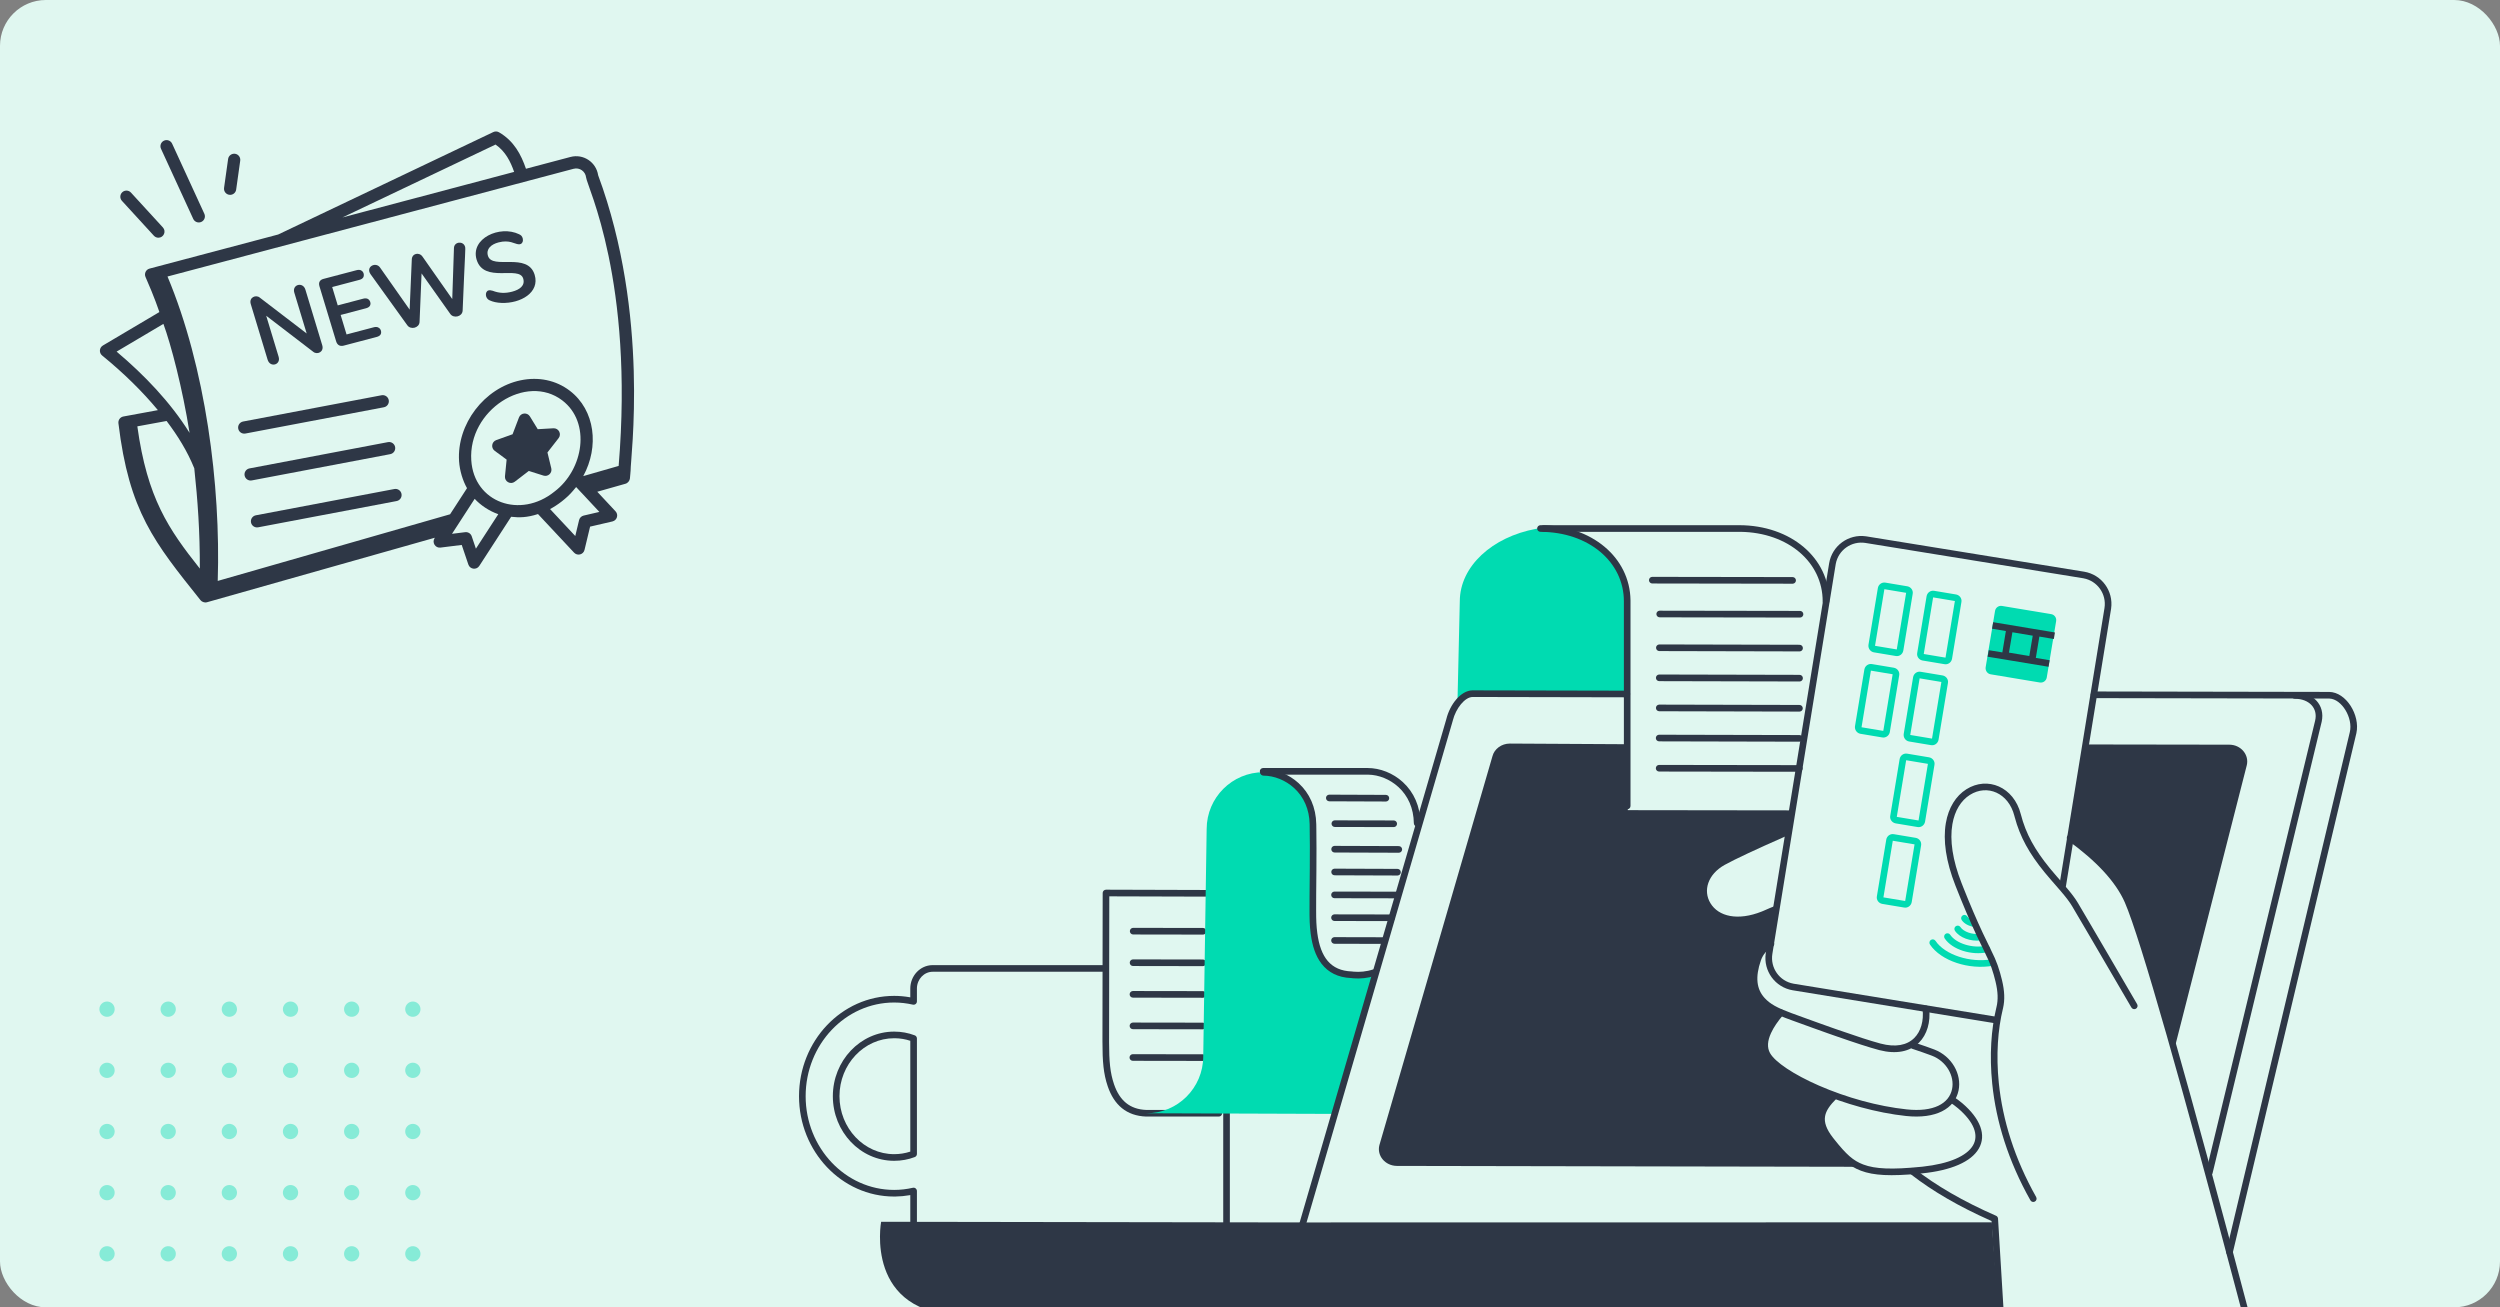 <svg width="327" height="171" viewBox="0 0 327 171" fill="none" xmlns="http://www.w3.org/2000/svg">
<rect x="0" y="0" width="327" height="171" fill="#808080" stroke="none"/>
<g clip-path="url(#clip0_31_727)">
<rect width="327" height="171" rx="6" fill="#E0F7F0"/>
<path fill-rule="evenodd" clip-rule="evenodd" d="M160.432 145.094C160.663 145.094 160.851 145.274 160.864 145.502L160.865 145.528V160.301C160.865 160.541 160.671 160.735 160.432 160.735C160.201 160.735 160.012 160.554 159.999 160.326L159.998 160.301V145.528C159.998 145.288 160.192 145.094 160.432 145.094Z" fill="#2E3746"/>
<path fill-rule="evenodd" clip-rule="evenodd" d="M144.59 126.238C144.829 126.238 145.023 126.433 145.023 126.672C145.023 126.904 144.843 127.092 144.615 127.106L144.59 127.106H122C120.877 127.106 119.957 128.063 119.933 129.258L119.933 129.306V130.984C119.933 131.263 119.674 131.469 119.403 131.407C118.596 131.223 117.776 131.129 116.956 131.129C110.578 131.129 105.379 136.619 105.379 143.384C105.379 150.14 110.583 155.64 116.956 155.64C117.785 155.64 118.591 155.546 119.403 155.361C119.666 155.301 119.917 155.493 119.932 155.758L119.933 155.784V160.487C119.933 160.726 119.739 160.921 119.499 160.921C119.268 160.921 119.08 160.74 119.067 160.512L119.066 160.487V156.316L118.979 156.332C118.362 156.44 117.743 156.498 117.113 156.507L116.956 156.508C110.093 156.508 104.512 150.609 104.512 143.384C104.512 136.15 110.088 130.261 116.956 130.261C117.633 130.261 118.31 130.32 118.98 130.437L119.066 130.453V129.306C119.066 127.636 120.346 126.266 121.95 126.239L122 126.238H144.59Z" fill="#2E3746"/>
<path fill-rule="evenodd" clip-rule="evenodd" d="M116.957 134.934C112.535 134.934 108.936 138.736 108.936 143.384C108.936 148.036 112.525 151.834 116.957 151.834C117.898 151.834 118.803 151.668 119.655 151.342C119.823 151.278 119.934 151.116 119.934 150.936V135.831C119.934 135.651 119.823 135.489 119.655 135.425C118.803 135.1 117.898 134.934 116.957 134.934ZM117.066 135.802C117.753 135.812 118.417 135.923 119.049 136.13L119.067 136.136V150.629L119.049 150.635C118.384 150.853 117.683 150.964 116.957 150.964C113.015 150.964 109.803 147.566 109.803 143.383C109.803 139.204 113.025 135.801 116.957 135.801L117.066 135.802Z" fill="#2E3746"/>
<path fill-rule="evenodd" clip-rule="evenodd" d="M159.422 116.415L144.665 116.371C144.434 116.371 144.245 116.551 144.231 116.779L144.225 120.066L144.201 135.754L144.201 136.226C144.2 138.866 144.334 140.454 144.895 142.101C145.721 144.525 147.344 145.957 149.924 146.047L149.939 146.047H159.42C159.66 146.047 159.854 145.853 159.854 145.613V116.849C159.854 116.61 159.66 116.415 159.422 116.415ZM145.096 117.242L158.987 117.283V145.181L149.954 145.181C147.766 145.105 146.434 143.929 145.716 141.822C145.203 140.319 145.071 138.823 145.068 136.349L145.083 125.35L145.096 117.242Z" fill="#2E3746"/>
<path fill-rule="evenodd" clip-rule="evenodd" d="M148.219 121.363L157.354 121.378C157.593 121.378 157.787 121.573 157.787 121.813C157.786 122.044 157.605 122.232 157.378 122.245L157.352 122.246L148.218 122.231C147.979 122.231 147.785 122.036 147.785 121.797C147.786 121.565 147.966 121.377 148.194 121.364L148.219 121.363Z" fill="#2E3746"/>
<path fill-rule="evenodd" clip-rule="evenodd" d="M148.204 125.488L157.338 125.503C157.578 125.503 157.771 125.698 157.771 125.938C157.771 126.169 157.59 126.357 157.362 126.37L157.337 126.371L148.202 126.356C147.963 126.356 147.769 126.161 147.77 125.922C147.77 125.69 147.951 125.502 148.178 125.489L148.204 125.488Z" fill="#2E3746"/>
<path fill-rule="evenodd" clip-rule="evenodd" d="M148.19 129.625L157.339 129.639C157.578 129.64 157.772 129.834 157.772 130.074C157.771 130.305 157.591 130.494 157.363 130.507L157.337 130.508L148.189 130.493C147.949 130.493 147.755 130.298 147.756 130.058C147.756 129.827 147.937 129.639 148.165 129.626L148.19 129.625Z" fill="#2E3746"/>
<path fill-rule="evenodd" clip-rule="evenodd" d="M148.19 133.75L157.324 133.764C157.564 133.765 157.758 133.959 157.757 134.199C157.757 134.43 157.576 134.619 157.348 134.632L157.323 134.633L148.189 134.618C147.949 134.618 147.755 134.423 147.756 134.183C147.756 133.952 147.937 133.764 148.165 133.751L148.19 133.75Z" fill="#2E3746"/>
<path fill-rule="evenodd" clip-rule="evenodd" d="M148.176 137.887L157.325 137.901C157.565 137.902 157.758 138.096 157.758 138.336C157.758 138.567 157.577 138.756 157.349 138.769L157.324 138.769L148.175 138.755C147.936 138.754 147.742 138.56 147.742 138.32C147.743 138.089 147.923 137.9 148.151 137.887L148.176 137.887Z" fill="#2E3746"/>
<path fill-rule="evenodd" clip-rule="evenodd" d="M174.712 145.699L149.939 145.612C154.044 145.627 157.368 142.299 157.383 138.19L157.831 108.427C157.845 104.317 161.169 101.004 165.274 101.004L164.522 101.033C168.627 101.047 171.937 104.375 171.937 108.484V110.322L171.691 120.682C171.691 120.682 171.315 129.465 179.785 127.15C179.698 127.381 174.712 145.699 174.712 145.699Z" fill="#00DBB1"/>
<path fill-rule="evenodd" clip-rule="evenodd" d="M200.9 69.174C195.191 70.231 190.957 74.065 190.942 78.637L190.639 91.775L192.315 90.806L212.954 90.719L212.925 78.71C212.925 73.327 205.93 68.075 200.9 69.174Z" fill="#00DBB1"/>
<path fill-rule="evenodd" clip-rule="evenodd" d="M165.262 100.586C166.878 100.594 168.567 101.258 169.852 102.432C171.291 103.748 172.132 105.598 172.168 107.799L172.178 108.438C172.202 110.232 172.203 111.729 172.186 113.796L172.157 117.029L172.151 119.03C172.149 120.355 172.183 121.145 172.305 122.061C172.724 125.208 174.049 126.968 176.808 127.065C176.827 127.065 176.845 127.067 176.864 127.07L176.904 127.076C176.938 127.081 176.987 127.086 177.05 127.092C177.814 127.162 178.718 127.098 179.619 126.797C179.846 126.722 180.092 126.844 180.167 127.072C180.243 127.299 180.12 127.545 179.893 127.621C178.897 127.953 177.91 128.032 177.055 127.964L176.97 127.956C176.906 127.95 176.852 127.944 176.808 127.939L176.752 127.931L176.692 127.929C175.013 127.85 173.746 127.204 172.866 126.069L172.822 126.011C172.085 125.032 171.654 123.747 171.445 122.176L171.427 122.039C171.308 121.089 171.279 120.249 171.284 118.837L171.287 118.251L171.288 117.388C171.29 117.003 171.293 116.572 171.3 115.915L171.32 113.647C171.337 111.422 171.334 109.855 171.301 107.813C171.269 105.852 170.531 104.228 169.267 103.073C168.141 102.044 166.658 101.461 165.258 101.454C165.018 101.453 164.825 101.258 164.826 101.018C164.827 100.778 165.022 100.585 165.262 100.586Z" fill="#2E3746"/>
<path fill-rule="evenodd" clip-rule="evenodd" d="M173.875 103.941L181.275 103.97C181.514 103.971 181.707 104.166 181.707 104.406C181.706 104.637 181.524 104.826 181.297 104.838L181.271 104.838L173.871 104.81C173.632 104.809 173.439 104.614 173.439 104.374C173.44 104.143 173.622 103.954 173.849 103.942L173.875 103.941Z" fill="#2E3746"/>
<path fill-rule="evenodd" clip-rule="evenodd" d="M174.597 107.301L182.3 107.315C182.539 107.316 182.733 107.51 182.733 107.75C182.732 107.981 182.551 108.17 182.324 108.183L182.298 108.183L174.595 108.169C174.355 108.168 174.162 107.974 174.162 107.734C174.163 107.503 174.343 107.314 174.571 107.301L174.597 107.301Z" fill="#2E3746"/>
<path fill-rule="evenodd" clip-rule="evenodd" d="M174.568 110.641L182.965 110.67C183.205 110.67 183.398 110.865 183.397 111.105C183.396 111.336 183.215 111.525 182.988 111.537L182.962 111.538L174.565 111.509C174.325 111.508 174.132 111.313 174.133 111.073C174.134 110.842 174.315 110.654 174.542 110.641L174.568 110.641Z" fill="#2E3746"/>
<path fill-rule="evenodd" clip-rule="evenodd" d="M174.568 113.621L182.792 113.65C183.031 113.651 183.225 113.846 183.224 114.086C183.223 114.317 183.042 114.505 182.814 114.518L182.789 114.518L174.565 114.489C174.325 114.488 174.132 114.293 174.133 114.054C174.134 113.822 174.315 113.634 174.542 113.622L174.568 113.621Z" fill="#2E3746"/>
<path fill-rule="evenodd" clip-rule="evenodd" d="M174.553 116.617L182.792 116.632C183.031 116.632 183.225 116.827 183.224 117.066C183.224 117.298 183.043 117.486 182.816 117.499L182.79 117.5L174.552 117.485C174.313 117.485 174.119 117.29 174.119 117.05C174.12 116.819 174.3 116.631 174.528 116.618L174.553 116.617Z" fill="#2E3746"/>
<path fill-rule="evenodd" clip-rule="evenodd" d="M174.554 119.598L182.026 119.612C182.265 119.613 182.459 119.807 182.458 120.047C182.458 120.278 182.277 120.467 182.05 120.48L182.024 120.48L174.552 120.466C174.312 120.465 174.119 120.271 174.119 120.031C174.12 119.8 174.3 119.611 174.528 119.598L174.554 119.598Z" fill="#2E3746"/>
<path fill-rule="evenodd" clip-rule="evenodd" d="M174.554 122.578L181.13 122.593C181.369 122.593 181.563 122.788 181.562 123.028C181.562 123.259 181.381 123.447 181.153 123.46L181.128 123.461L174.552 123.446C174.312 123.446 174.119 123.251 174.119 123.011C174.12 122.78 174.301 122.592 174.528 122.579L174.554 122.578Z" fill="#2E3746"/>
<path fill-rule="evenodd" clip-rule="evenodd" d="M201.493 68.695C208.177 68.71 213.186 72.896 213.27 78.508L213.271 78.679V105.418C213.271 105.658 213.077 105.852 212.838 105.852C212.607 105.852 212.418 105.671 212.405 105.443L212.404 105.418L212.404 78.678C212.418 73.495 207.793 69.577 201.491 69.564C201.252 69.563 201.058 69.368 201.059 69.128C201.059 68.889 201.254 68.695 201.493 68.695Z" fill="#2E3746"/>
<path fill-rule="evenodd" clip-rule="evenodd" d="M178.889 100.457C180.511 100.457 182.206 101.12 183.492 102.298C184.931 103.615 185.769 105.469 185.798 107.671C185.801 107.911 185.609 108.108 185.37 108.111C185.13 108.114 184.934 107.922 184.931 107.683C184.905 105.721 184.17 104.095 182.907 102.939C181.8 101.925 180.347 101.346 178.966 101.326L178.889 101.325H165.217C164.977 101.325 164.783 101.131 164.783 100.891C164.783 100.66 164.964 100.471 165.191 100.458L165.217 100.457H178.889Z" fill="#2E3746"/>
<path fill-rule="evenodd" clip-rule="evenodd" d="M291.592 97.404L272.803 97.375L270.809 109.645C274.075 112.018 276.994 114.825 278.324 117.878C279.495 120.54 281.764 128.078 284.38 137.324L293.875 100.11C294.222 98.735 293.109 97.404 291.592 97.404Z" fill="#2E3746"/>
<path fill-rule="evenodd" clip-rule="evenodd" d="M239.461 149.144C237.467 146.612 238.348 144.905 239.938 143.255C235.516 141.62 232.018 139.493 231.151 137.93C230.139 136.093 231.772 133.633 232.813 132.374C230.529 131.362 228.463 129.654 229.922 125.458C230.226 124.575 230.819 123.924 231.613 123.476L232.351 118.976C231.787 119.179 231.223 119.396 230.645 119.627C223.346 122.55 220.297 115.605 225.399 112.754C227.032 111.843 230.775 110.135 234.027 108.732L234.475 105.997L212.911 105.968V97.345L197.49 97.258C196.406 97.258 195.452 97.952 195.206 98.936L180.421 149.795C180.074 151.17 181.187 152.486 182.705 152.501L243.262 152.617C241.774 151.951 240.777 150.822 239.461 149.144Z" fill="#2E3746"/>
<path fill-rule="evenodd" clip-rule="evenodd" d="M273.888 90.445L304.646 90.503C306.881 90.519 308.725 93.546 308.217 95.887L308.201 95.957L292.042 163.875C291.987 164.109 291.753 164.253 291.52 164.197C291.295 164.143 291.154 163.924 291.193 163.699L291.199 163.674L307.357 95.756C307.795 93.923 306.312 91.433 304.691 91.372L304.642 91.371L273.886 91.314C273.646 91.313 273.453 91.118 273.453 90.879C273.454 90.647 273.634 90.459 273.862 90.446L273.888 90.445Z" fill="#2E3746"/>
<path fill-rule="evenodd" clip-rule="evenodd" d="M192.634 90.297L212.795 90.34C213.035 90.341 213.229 90.536 213.228 90.775C213.228 91.007 213.047 91.195 212.819 91.208L212.794 91.208L192.633 91.165C191.602 91.165 190.431 92.653 190.033 94.222L190.019 94.277L190.014 94.296L170.791 160.261C170.724 160.491 170.484 160.623 170.254 160.556C170.032 160.491 169.901 160.265 169.952 160.042L169.959 160.018L189.179 94.062L189.191 94.014C189.668 92.122 191.066 90.334 192.586 90.297L192.634 90.297Z" fill="#2E3746"/>
<path fill-rule="evenodd" clip-rule="evenodd" d="M261.371 171.471C261.371 171.471 132.754 172.064 126.106 172.049C112.982 172.021 115.251 159.809 115.251 159.809L170.519 159.895L260.532 159.881L261.371 171.471Z" fill="#2E3746"/>
<path fill-rule="evenodd" clip-rule="evenodd" d="M300.161 90.531C302.534 90.531 304.159 92.211 303.676 94.401L303.661 94.468L289.396 153.487C289.34 153.72 289.105 153.863 288.873 153.807C288.648 153.753 288.507 153.533 288.548 153.308L288.553 153.283L302.818 94.265C303.208 92.631 302.034 91.399 300.161 91.399C299.922 91.399 299.728 91.205 299.728 90.965C299.728 90.726 299.922 90.531 300.161 90.531Z" fill="#2E3746"/>
<path fill-rule="evenodd" clip-rule="evenodd" d="M216.12 75.453L234.475 75.482C234.714 75.482 234.908 75.677 234.908 75.917C234.908 76.148 234.727 76.337 234.499 76.35L234.474 76.35L216.118 76.321C215.879 76.321 215.685 76.126 215.686 75.886C215.686 75.655 215.867 75.467 216.094 75.454L216.12 75.453Z" fill="#2E3746"/>
<path fill-rule="evenodd" clip-rule="evenodd" d="M217.089 79.879L235.444 79.908C235.683 79.908 235.877 80.103 235.877 80.343C235.876 80.574 235.696 80.762 235.468 80.775L235.442 80.776L217.087 80.747C216.848 80.747 216.654 80.552 216.654 80.312C216.655 80.081 216.835 79.892 217.063 79.88L217.089 79.879Z" fill="#2E3746"/>
<path fill-rule="evenodd" clip-rule="evenodd" d="M217.046 84.293L235.387 84.336C235.626 84.337 235.82 84.532 235.819 84.772C235.819 85.003 235.638 85.191 235.41 85.204L235.385 85.204L217.044 85.161C216.804 85.16 216.611 84.966 216.611 84.726C216.612 84.495 216.793 84.306 217.02 84.294L217.046 84.293Z" fill="#2E3746"/>
<path fill-rule="evenodd" clip-rule="evenodd" d="M217.03 88.227L235.386 88.27C235.625 88.27 235.819 88.465 235.818 88.705C235.818 88.936 235.637 89.125 235.409 89.137L235.383 89.138L217.028 89.095C216.789 89.094 216.595 88.899 216.596 88.66C216.596 88.428 216.777 88.24 217.005 88.227L217.03 88.227Z" fill="#2E3746"/>
<path fill-rule="evenodd" clip-rule="evenodd" d="M217.03 92.164L235.371 92.207C235.611 92.208 235.804 92.403 235.804 92.643C235.803 92.874 235.622 93.062 235.395 93.075L235.369 93.076L217.028 93.032C216.789 93.032 216.595 92.837 216.596 92.597C216.596 92.366 216.777 92.177 217.005 92.165L217.03 92.164Z" fill="#2E3746"/>
<path fill-rule="evenodd" clip-rule="evenodd" d="M217.017 96.102L235.372 96.145C235.611 96.145 235.805 96.34 235.804 96.58C235.804 96.811 235.623 97 235.395 97.012L235.37 97.013L217.015 96.97C216.775 96.969 216.581 96.774 216.582 96.535C216.583 96.303 216.764 96.115 216.991 96.102L217.017 96.102Z" fill="#2E3746"/>
<path fill-rule="evenodd" clip-rule="evenodd" d="M217.016 100.051L235.357 100.079C235.597 100.08 235.79 100.275 235.79 100.514C235.79 100.745 235.609 100.934 235.381 100.947L235.356 100.948L217.015 100.919C216.775 100.918 216.582 100.724 216.582 100.484C216.582 100.253 216.763 100.064 216.991 100.051L217.016 100.051Z" fill="#2E3746"/>
<path fill-rule="evenodd" clip-rule="evenodd" d="M227.495 68.695C234.246 68.71 239.288 72.981 239.273 78.68C239.272 78.92 239.078 79.114 238.838 79.113C238.599 79.112 238.405 78.918 238.406 78.678C238.419 73.546 233.887 69.656 227.682 69.565L227.494 69.564H201.912C201.673 69.564 201.479 69.369 201.479 69.129C201.479 68.898 201.659 68.709 201.887 68.696L201.912 68.695L227.495 68.695Z" fill="#2E3746"/>
<path fill-rule="evenodd" clip-rule="evenodd" d="M233.55 108.446C233.769 108.351 234.025 108.451 234.121 108.671C234.216 108.89 234.116 109.146 233.897 109.242L233.237 109.531C229.824 111.032 226.91 112.392 225.581 113.13C223.394 114.352 222.726 116.477 223.719 118.128C224.781 119.893 227.318 120.479 230.452 119.222L230.64 119.144C230.682 119.126 230.725 119.108 230.769 119.089L231.318 118.849L231.449 118.792C231.554 118.748 231.65 118.708 231.747 118.669C231.865 118.623 231.982 118.578 232.103 118.535C232.329 118.454 232.577 118.572 232.657 118.798C232.738 119.024 232.62 119.272 232.395 119.353C232.283 119.392 232.176 119.433 232.067 119.476C231.977 119.512 231.887 119.549 231.788 119.592L231.253 119.825C231.08 119.9 230.934 119.962 230.777 120.027C227.274 121.432 224.278 120.74 222.976 118.576C221.721 116.489 222.559 113.824 225.159 112.371L225.294 112.297C226.801 111.478 229.942 110.023 233.55 108.446Z" fill="#2E3746"/>
<path fill-rule="evenodd" clip-rule="evenodd" d="M270.414 109.344C270.554 109.15 270.825 109.106 271.02 109.247C274.774 111.962 277.454 114.793 278.722 117.686C280.851 122.562 286.756 143.598 294.078 171.358C294.139 171.589 294.001 171.827 293.77 171.888C293.538 171.949 293.301 171.811 293.24 171.579L292.587 169.107C285.591 142.663 279.965 122.701 277.927 118.035C276.733 115.31 274.152 112.583 270.512 109.95C270.318 109.81 270.274 109.539 270.414 109.344Z" fill="#2E3746"/>
<path fill-rule="evenodd" clip-rule="evenodd" d="M249.785 152.929C249.933 152.74 250.205 152.706 250.394 152.854C253.23 155.07 256.769 157.134 261.082 159.02C261.223 159.081 261.32 159.212 261.339 159.363L261.342 159.391L262.079 171.531C262.093 171.77 261.911 171.976 261.672 171.99C261.442 172.004 261.242 171.836 261.215 171.609L261.213 171.583L260.492 159.708L260.327 159.635C256.201 157.8 252.777 155.796 249.996 153.644L249.86 153.538C249.671 153.39 249.638 153.118 249.785 152.929Z" fill="#2E3746"/>
<path fill-rule="evenodd" clip-rule="evenodd" d="M239.632 143.049C239.801 142.879 240.076 142.879 240.245 143.049C240.414 143.219 240.414 143.493 240.245 143.663C239.316 144.593 238.851 145.279 238.723 145.99C238.577 146.796 238.879 147.691 239.753 148.812L239.926 149.032C241.508 151.022 242.386 151.813 243.721 152.319C245.282 152.91 247.469 152.999 251.284 152.618L251.499 152.596C254.982 152.217 257.275 151.195 258.077 149.801C258.844 148.467 258.206 146.757 256.108 144.963C255.74 144.656 255.401 144.404 255.056 144.186C254.854 144.059 254.793 143.791 254.92 143.588C255.048 143.385 255.316 143.324 255.518 143.452C255.898 143.691 256.268 143.966 256.667 144.299C259.05 146.337 259.844 148.466 258.828 150.234C257.838 151.957 255.224 153.098 251.37 153.482L251.009 153.517C247.29 153.869 245.08 153.761 243.414 153.131C241.856 152.541 240.873 151.634 239.122 149.413C238.069 148.085 237.671 146.934 237.869 145.836C238.037 144.907 238.588 144.094 239.632 143.049Z" fill="#2E3746"/>
<path fill-rule="evenodd" clip-rule="evenodd" d="M232.594 132.168C232.748 131.984 233.021 131.959 233.205 132.113C233.389 132.266 233.414 132.54 233.26 132.724C232.528 133.601 232.007 134.346 231.65 135.126C231.186 136.141 231.119 137.014 231.514 137.734C232.164 138.91 234.609 140.551 237.917 141.995C241.506 143.562 245.64 144.712 249.406 145.109C252.885 145.481 254.93 144.365 255.329 142.461C255.69 140.744 254.577 138.808 252.705 138.09L252.524 138.022C251.849 137.77 251.017 137.479 250.121 137.184C249.893 137.11 249.77 136.864 249.844 136.636C249.919 136.409 250.164 136.285 250.392 136.36L250.637 136.441C251.532 136.738 252.354 137.029 253.013 137.278C255.277 138.147 256.628 140.496 256.178 142.64C255.676 145.034 253.196 146.387 249.315 145.972C241.624 145.162 232.403 141.137 230.755 138.153C230.206 137.153 230.294 136.006 230.862 134.765C231.258 133.898 231.817 133.099 232.594 132.168Z" fill="#2E3746"/>
<path fill-rule="evenodd" clip-rule="evenodd" d="M231.431 123.082C231.641 122.966 231.905 123.042 232.021 123.251C232.137 123.461 232.061 123.725 231.851 123.841C231.109 124.252 230.604 124.832 230.331 125.601C229.552 127.835 229.772 129.387 230.794 130.517C231.532 131.334 232.468 131.83 234.285 132.501L236.848 133.432L237.733 133.751C238.304 133.956 238.841 134.148 239.363 134.333L240.037 134.571L240.392 134.695C242.793 135.535 244.662 136.145 245.91 136.481L245.974 136.498C247.929 137.019 249.424 136.721 250.383 135.772C251.252 134.912 251.646 133.53 251.473 132.004C251.446 131.765 251.618 131.55 251.855 131.524C252.093 131.497 252.308 131.668 252.335 131.906C252.535 133.68 252.066 135.326 250.993 136.389C249.814 137.557 248.029 137.924 245.833 137.359L245.751 137.337C244.498 137.003 242.634 136.397 240.233 135.559L239.387 135.262L239.074 135.152C238.445 134.929 237.796 134.697 237.092 134.443L234.269 133.419C232.135 132.647 231.054 132.099 230.151 131.099C228.902 129.718 228.634 127.832 229.513 125.313C229.859 124.337 230.508 123.593 231.431 123.082Z" fill="#2E3746"/>
<path fill-rule="evenodd" clip-rule="evenodd" d="M239.25 73.686C239.631 71.381 241.774 69.82 244.071 70.149L244.141 70.16L272.6 74.776C274.903 75.157 276.462 77.303 276.133 79.603L276.123 79.672L270.226 115.903C270.187 116.14 269.964 116.3 269.728 116.262C269.5 116.225 269.343 116.016 269.366 115.789L269.37 115.763L275.266 79.534C275.559 77.699 274.338 75.974 272.515 75.642L272.46 75.632L244.003 71.017C242.17 70.724 240.447 71.947 240.115 73.771L240.106 73.827L231.825 124.771C231.532 126.606 232.753 128.331 234.576 128.663L234.631 128.673L261.181 132.999C261.418 133.038 261.578 133.261 261.54 133.497C261.502 133.726 261.294 133.883 261.067 133.86L261.042 133.856L234.491 129.53C232.188 129.148 230.629 127.003 230.958 124.703L230.968 124.633L239.25 73.686Z" fill="#2E3746"/>
<path fill-rule="evenodd" clip-rule="evenodd" d="M252 77.974L250.77 85.406C250.684 85.866 251 86.308 251.465 86.395L254.335 86.874C254.795 86.961 255.237 86.645 255.324 86.179L256.554 78.747C256.64 78.288 256.325 77.845 255.859 77.758L252.998 77.28C252.529 77.192 252.087 77.508 252 77.974ZM252.853 78.137L255.698 78.612L254.472 86.018L251.627 85.543L252.853 78.137Z" fill="#00DBB1"/>
<path fill-rule="evenodd" clip-rule="evenodd" d="M250.236 88.564L249.006 95.996L249.003 96.013C248.946 96.471 249.243 96.899 249.7 96.985L252.571 97.464C253.03 97.551 253.472 97.235 253.56 96.769L254.79 89.337C254.876 88.877 254.56 88.435 254.095 88.348L251.233 87.87C250.765 87.782 250.323 88.098 250.236 88.564ZM251.087 88.727L253.933 89.201L252.707 96.608L249.861 96.133L251.087 88.727Z" fill="#00DBB1"/>
<path fill-rule="evenodd" clip-rule="evenodd" d="M245.626 76.904L244.396 84.336L244.393 84.353C244.337 84.807 244.643 85.236 245.086 85.324L247.961 85.804C248.421 85.891 248.863 85.575 248.95 85.109L250.18 77.677C250.266 77.217 249.95 76.775 249.485 76.688L246.624 76.21C246.155 76.122 245.713 76.438 245.626 76.904ZM246.478 77.066L249.323 77.541L248.097 84.947L245.252 84.473L245.252 84.471C245.255 84.469 245.254 84.466 245.254 84.462L246.478 77.066Z" fill="#00DBB1"/>
<path fill-rule="evenodd" clip-rule="evenodd" d="M243.862 87.556L242.632 94.988L242.63 95.005C242.573 95.459 242.879 95.888 243.322 95.977L246.197 96.457C246.657 96.543 247.099 96.227 247.186 95.761L248.416 88.329C248.502 87.87 248.187 87.427 247.722 87.34L244.86 86.862C244.392 86.774 243.95 87.091 243.862 87.556ZM244.714 87.719L247.56 88.194L246.334 95.6L243.488 95.125L243.489 95.123C243.492 95.122 243.491 95.118 243.49 95.115L244.714 87.719Z" fill="#00DBB1"/>
<path fill-rule="evenodd" clip-rule="evenodd" d="M248.474 99.275L247.243 106.707C247.154 107.151 247.474 107.609 247.938 107.696L250.808 108.175C251.268 108.262 251.71 107.946 251.797 107.48L253.027 100.048C253.114 99.588 252.798 99.146 252.333 99.059L249.471 98.581C249.003 98.493 248.561 98.809 248.474 99.275ZM249.326 99.438L252.171 99.912L250.945 107.319L248.1 106.844L249.326 99.438Z" fill="#00DBB1"/>
<path fill-rule="evenodd" clip-rule="evenodd" d="M246.725 109.806L245.495 117.238C245.408 117.698 245.724 118.14 246.189 118.227L249.06 118.706C249.519 118.793 249.961 118.477 250.049 118.011L251.279 110.579C251.365 110.12 251.049 109.677 250.584 109.59L247.722 109.112C247.254 109.024 246.812 109.341 246.725 109.806ZM247.577 109.969L250.423 110.443L249.197 117.85L246.352 117.375L247.577 109.969Z" fill="#00DBB1"/>
<path fill-rule="evenodd" clip-rule="evenodd" d="M256.705 119.743C256.896 119.613 257.153 119.656 257.292 119.837L257.308 119.858C257.473 120.101 257.833 120.296 258.276 120.368C258.512 120.406 258.673 120.629 258.635 120.866C258.596 121.103 258.374 121.263 258.137 121.225C257.477 121.118 256.904 120.807 256.591 120.346C256.456 120.148 256.507 119.878 256.705 119.743Z" fill="#00DBB1"/>
<path fill-rule="evenodd" clip-rule="evenodd" d="M255.828 121.142C256.027 121.01 256.296 121.065 256.428 121.265C256.827 121.869 257.953 122.272 258.96 122.145C259.198 122.114 259.415 122.283 259.445 122.521C259.475 122.758 259.307 122.976 259.069 123.006C257.759 123.172 256.304 122.652 255.705 121.744C255.573 121.544 255.628 121.274 255.828 121.142Z" fill="#00DBB1"/>
<path fill-rule="evenodd" clip-rule="evenodd" d="M254.483 122.144C254.682 122.01 254.951 122.064 255.085 122.263C255.854 123.411 258.021 124.087 259.792 123.701C260.026 123.65 260.257 123.798 260.308 124.032C260.359 124.267 260.211 124.498 259.977 124.549C257.882 125.006 255.349 124.217 254.364 122.746C254.231 122.547 254.284 122.277 254.483 122.144Z" fill="#00DBB1"/>
<path fill-rule="evenodd" clip-rule="evenodd" d="M252.56 122.941C252.759 122.807 253.028 122.861 253.161 123.06C254.386 124.892 257.704 125.977 260.543 125.464C260.778 125.422 261.004 125.578 261.047 125.814C261.089 126.05 260.933 126.276 260.697 126.318C257.543 126.888 253.875 125.689 252.44 123.543C252.307 123.343 252.361 123.074 252.56 122.941Z" fill="#00DBB1"/>
<path fill-rule="evenodd" clip-rule="evenodd" d="M259.722 87.287L260.951 79.908C261.023 79.474 261.428 79.185 261.861 79.257L268.293 80.328C268.726 80.4 269.015 80.805 268.943 81.239L267.715 88.619C267.642 89.053 267.238 89.342 266.804 89.27L260.373 88.199C259.953 88.127 259.664 87.722 259.722 87.287Z" fill="#00DBB1"/>
<path fill-rule="evenodd" clip-rule="evenodd" d="M268.642 83.582L268.786 82.728L260.707 81.383L260.562 82.237L262.369 82.54L261.907 85.333L260.129 85.043L259.984 85.897L267.948 87.214L268.092 86.36L266.286 86.056L266.748 83.264L268.642 83.582ZM265.881 83.148L265.433 85.81L262.773 85.362L263.221 82.699L265.881 83.148Z" fill="#2E3746"/>
<path fill-rule="evenodd" clip-rule="evenodd" d="M269.371 116.355L268.402 115.242L268.191 114.998C267.965 114.735 267.766 114.5 267.575 114.269L267.405 114.063C265.47 111.692 264.218 109.506 263.515 106.845L263.48 106.712C262.715 103.706 259.923 102.546 257.664 103.97C256.508 104.698 255.678 106.019 255.373 107.798C255.015 109.88 255.383 112.483 256.572 115.504L256.807 116.1C257.756 118.489 258.549 120.328 259.305 121.94L259.45 122.248C259.748 122.868 260.707 124.821 260.924 125.321C261.196 125.945 261.408 126.536 261.613 127.256C261.697 127.551 261.78 127.87 261.865 128.221C262.198 129.603 262.249 130.779 262 131.859L261.98 131.942C261.326 134.617 261.069 137.973 261.445 141.652C261.942 146.522 263.501 151.544 266.33 156.571C266.448 156.78 266.374 157.044 266.166 157.162C265.957 157.28 265.693 157.206 265.575 156.997C262.686 151.865 261.091 146.727 260.582 141.74C260.202 138.019 260.453 134.611 261.107 131.863L261.138 131.735C261.373 130.78 261.334 129.716 261.022 128.425L260.967 128.203C260.904 127.949 260.841 127.714 260.779 127.494C260.597 126.854 260.41 126.327 260.177 125.778L260.129 125.667C259.906 125.154 258.831 122.969 258.613 122.507L258.473 122.209C257.662 120.472 256.806 118.472 255.765 115.822C254.522 112.663 254.132 109.902 254.518 107.65C254.864 105.637 255.83 104.1 257.202 103.235C259.964 101.495 263.412 102.927 264.32 106.497C264.981 109.079 266.183 111.193 268.077 113.513L268.243 113.716C268.468 113.987 268.705 114.266 268.986 114.591L270.082 115.85L270.272 116.072C270.974 116.898 271.432 117.502 271.789 118.103L273.267 120.615L275.632 124.655L279.537 131.345C279.658 131.552 279.588 131.818 279.381 131.939C279.174 132.06 278.909 131.99 278.788 131.783L273.521 122.764C272.378 120.811 271.524 119.357 271.043 118.547C270.706 117.978 270.256 117.388 269.545 116.556L269.371 116.355Z" fill="#2E3746"/>
<circle cx="54" cy="132" r="1" transform="rotate(90 54 132)" fill="#00DBB1" fill-opacity="0.4"/>
<circle cx="54" cy="140" r="1" transform="rotate(90 54 140)" fill="#00DBB1" fill-opacity="0.4"/>
<circle cx="54" cy="148" r="1" transform="rotate(90 54 148)" fill="#00DBB1" fill-opacity="0.4"/>
<circle cx="54" cy="156" r="1" transform="rotate(90 54 156)" fill="#00DBB1" fill-opacity="0.4"/>
<circle cx="54" cy="164" r="1" transform="rotate(90 54 164)" fill="#00DBB1" fill-opacity="0.4"/>
<circle cx="46" cy="132" r="1" transform="rotate(90 46 132)" fill="#00DBB1" fill-opacity="0.4"/>
<circle cx="46" cy="140" r="1" transform="rotate(90 46 140)" fill="#00DBB1" fill-opacity="0.4"/>
<circle cx="46" cy="148" r="1" transform="rotate(90 46 148)" fill="#00DBB1" fill-opacity="0.4"/>
<circle cx="46" cy="156" r="1" transform="rotate(90 46 156)" fill="#00DBB1" fill-opacity="0.4"/>
<circle cx="46" cy="164" r="1" transform="rotate(90 46 164)" fill="#00DBB1" fill-opacity="0.4"/>
<circle cx="38" cy="132" r="1" transform="rotate(90 38 132)" fill="#00DBB1" fill-opacity="0.4"/>
<circle cx="38" cy="140" r="1" transform="rotate(90 38 140)" fill="#00DBB1" fill-opacity="0.4"/>
<circle cx="38" cy="148" r="1" transform="rotate(90 38 148)" fill="#00DBB1" fill-opacity="0.4"/>
<circle cx="38" cy="156" r="1" transform="rotate(90 38 156)" fill="#00DBB1" fill-opacity="0.4"/>
<circle cx="38" cy="164" r="1" transform="rotate(90 38 164)" fill="#00DBB1" fill-opacity="0.4"/>
<circle cx="30" cy="132" r="1" transform="rotate(90 30 132)" fill="#00DBB1" fill-opacity="0.4"/>
<circle cx="30" cy="140" r="1" transform="rotate(90 30 140)" fill="#00DBB1" fill-opacity="0.4"/>
<circle cx="30" cy="148" r="1" transform="rotate(90 30 148)" fill="#00DBB1" fill-opacity="0.4"/>
<circle cx="30" cy="156" r="1" transform="rotate(90 30 156)" fill="#00DBB1" fill-opacity="0.4"/>
<circle cx="30" cy="164" r="1" transform="rotate(90 30 164)" fill="#00DBB1" fill-opacity="0.4"/>
<circle cx="22" cy="132" r="1" transform="rotate(90 22 132)" fill="#00DBB1" fill-opacity="0.4"/>
<circle cx="22" cy="140" r="1" transform="rotate(90 22 140)" fill="#00DBB1" fill-opacity="0.4"/>
<circle cx="22" cy="148" r="1" transform="rotate(90 22 148)" fill="#00DBB1" fill-opacity="0.4"/>
<circle cx="22" cy="156" r="1" transform="rotate(90 22 156)" fill="#00DBB1" fill-opacity="0.4"/>
<circle cx="22" cy="164" r="1" transform="rotate(90 22 164)" fill="#00DBB1" fill-opacity="0.4"/>
<circle cx="14" cy="132" r="1" transform="rotate(90 14 132)" fill="#00DBB1" fill-opacity="0.4"/>
<circle cx="14" cy="140" r="1" transform="rotate(90 14 140)" fill="#00DBB1" fill-opacity="0.4"/>
<circle cx="14" cy="148" r="1" transform="rotate(90 14 148)" fill="#00DBB1" fill-opacity="0.4"/>
<circle cx="14" cy="156" r="1" transform="rotate(90 14 156)" fill="#00DBB1" fill-opacity="0.4"/>
<circle cx="14" cy="164" r="1" transform="rotate(90 14 164)" fill="#00DBB1" fill-opacity="0.4"/>
<path d="M78.238 22.922C77.984 21.207 76.301 20.085 74.614 20.531L68.796 22.074C68.162 20.225 67.23 18.438 65.272 17.304C65.045 17.171 64.765 17.159 64.527 17.273L36.382 30.674C32.929 31.589 45.18 28.342 19.564 35.131C19.085 35.256 18.837 35.779 19.033 36.227C20.276 39.057 20.719 40.467 20.845 40.818L13.458 45.192C12.983 45.474 12.928 46.148 13.361 46.501C16.213 48.825 18.642 51.224 20.652 53.646L16.139 54.477C15.723 54.553 15.439 54.939 15.489 55.359C16.881 66.919 20.188 70.942 26.225 78.502C26.38 78.696 26.723 78.871 27.07 78.775L56.884 70.334L56.844 70.395C56.474 70.964 56.941 71.71 57.614 71.624L60.394 71.278L61.262 73.844C61.475 74.476 62.327 74.585 62.691 74.023L66.857 67.595C67.919 67.714 68.921 67.707 70.37 67.24L75.092 72.289C75.526 72.751 76.305 72.55 76.454 71.929L77.184 68.884L80.108 68.205C80.708 68.066 80.932 67.327 80.512 66.88L78.123 64.321L81.816 63.273C82.13 63.184 82.363 62.871 82.393 62.59C82.43 62.247 82.493 61.441 82.484 61.55C82.45 59.973 85.024 41.26 78.238 22.922ZM75.023 22.078C75.82 21.867 76.575 22.425 76.66 23.205C76.799 24.431 82.932 36.725 80.919 60.943L76.288 62.275C76.29 62.273 76.29 62.27 76.292 62.267C78.38 58.435 77.87 53.654 74.512 51.096C72.726 49.736 70.446 49.254 68.097 49.744C63.347 50.733 59.736 55.474 60.046 60.313C60.127 61.585 60.541 62.894 61.085 63.853L58.872 67.267L28.479 75.985C28.882 63.456 26.884 48.022 21.909 36.168C46.428 29.664 53.167 27.876 75.023 22.078ZM25.412 61.254C25.859 65.425 26.153 69.505 26.138 74.371C22.031 69.19 19.264 65.166 17.963 55.767L21.79 55.064C23.258 57.013 24.489 58.986 25.412 61.254ZM44.79 28.442L64.817 18.907C66.124 19.809 66.787 21.16 67.248 22.485C64.908 23.106 75.639 20.259 44.79 28.442ZM15.252 45.99L21.374 42.364C22.36 45.047 23.875 50.785 24.797 56.621C22.289 52.598 18.888 49.06 15.252 45.99ZM62.248 71.766L61.701 70.146C61.58 69.787 61.222 69.562 60.844 69.609L59.123 69.823C59.555 69.156 62.161 65.136 62.089 65.246C62.826 66.053 63.967 66.841 65.175 67.256L62.248 71.766ZM61.643 60.211C61.221 53.639 68.825 48.779 73.542 52.369C77.331 55.256 76.346 61.419 72.515 64.308C68.059 67.906 61.997 65.727 61.643 60.211ZM76.341 67.437C76.046 67.506 75.815 67.735 75.744 68.03L75.245 70.11L71.948 66.585C72.872 66.101 74.105 65.205 74.956 64.187C75.097 64.029 75.231 63.867 75.359 63.705L76.055 64.452C76.061 64.458 76.069 64.461 76.075 64.468L78.397 66.96L76.341 67.437Z" fill="#2E3746"/>
<path d="M35.001 47.041C35.336 48.141 36.768 47.727 36.443 46.661L34.819 41.299L40.986 46.026C41.505 46.441 42.415 46.029 42.15 45.159L39.948 37.89C39.625 36.817 38.174 37.208 38.494 38.273L40.114 43.622L33.968 38.917C33.45 38.506 32.538 38.91 32.8 39.772L35.001 47.041Z" fill="#2E3746"/>
<path d="M43.968 44.652C44.119 45.149 44.492 45.33 44.941 45.212L49.279 44.07C49.51 44.009 49.674 43.908 49.77 43.767C50.015 43.406 49.746 42.583 48.895 42.806L45.328 43.746L44.556 41.196L47.883 40.319C48.772 40.086 48.473 39.261 48.094 39.088C47.933 39.014 47.737 39.007 47.504 39.068L44.177 39.945L43.45 37.544L47.017 36.604C47.25 36.543 47.413 36.439 47.507 36.295C47.737 35.933 47.513 35.109 46.635 35.341L42.297 36.483C41.847 36.602 41.633 36.939 41.781 37.433L43.968 44.652Z" fill="#2E3746"/>
<path d="M59.377 32.441L59.155 39.118L55.271 33.575C54.828 32.926 53.886 33.147 53.863 33.933L53.581 40.504L49.706 34.987C49.155 34.208 47.793 34.879 48.466 35.862L53.28 42.549C53.72 43.171 54.823 42.9 54.878 42.129L55.142 35.762L58.902 41.07C59.331 41.676 60.452 41.435 60.512 40.646C60.836 32.664 60.915 32.561 60.828 32.26C60.59 31.485 59.407 31.596 59.377 32.441Z" fill="#2E3746"/>
<path d="M63.824 33.461C63.546 32.545 64.267 31.954 65.2 31.708C66.637 31.33 67.291 31.909 67.823 31.954C68.073 31.975 68.258 31.882 68.354 31.648C68.467 31.36 68.356 31.01 68.201 30.845C68.13 30.769 68.031 30.701 67.898 30.638C65.363 29.416 61.508 31.197 62.34 33.959C63.298 37.116 67.903 34.687 68.434 36.433C68.719 37.376 67.95 37.895 66.994 38.148C66.104 38.382 65.306 38.369 64.443 38.032C64.224 37.965 64.042 37.949 63.898 37.987C63.407 38.117 63.431 39.038 64.044 39.285C64.476 39.484 64.992 39.597 65.592 39.621C68.085 39.719 70.637 38.261 69.933 35.944C69.016 32.917 64.392 35.332 63.824 33.461Z" fill="#2E3746"/>
<path d="M72.109 61.257L71.606 59.181L73.065 57.309C73.485 56.772 73.079 55.983 72.388 56.019L70.335 56.138L69.312 54.468C68.967 53.904 68.12 53.979 67.883 54.6L67.044 56.801L64.907 57.565C64.306 57.779 64.186 58.583 64.701 58.962L66.267 60.117L66.05 62.295C65.981 62.989 66.777 63.435 67.333 63.008L69.167 61.599L71.09 62.208C71.683 62.395 72.255 61.863 72.109 61.257Z" fill="#2E3746"/>
<path d="M50.211 53.271C50.645 53.187 50.93 52.77 50.848 52.335C50.765 51.9 50.341 51.615 49.913 51.698L31.798 55.134C31.363 55.218 31.078 55.635 31.161 56.07C31.243 56.505 31.663 56.788 32.096 56.707L50.211 53.271Z" fill="#2E3746"/>
<path d="M51.045 59.403C51.479 59.32 51.764 58.902 51.682 58.468C51.599 58.032 51.175 57.749 50.747 57.83L32.632 61.267C32.197 61.35 31.912 61.768 31.995 62.202C32.077 62.638 32.497 62.921 32.929 62.84L51.045 59.403Z" fill="#2E3746"/>
<path d="M51.583 63.964L33.468 67.4C33.033 67.484 32.748 67.901 32.831 68.336C32.913 68.771 33.333 69.054 33.766 68.973L51.881 65.537C52.315 65.453 52.6 65.036 52.517 64.601C52.435 64.166 52.01 63.88 51.583 63.964Z" fill="#2E3746"/>
<path d="M15.998 25.14C15.672 25.438 15.65 25.944 15.948 26.27L20.128 30.833C20.286 31.005 20.502 31.093 20.718 31.093C21.406 31.093 21.78 30.268 21.308 29.752L17.128 25.189C16.83 24.863 16.324 24.842 15.998 25.14Z" fill="#2E3746"/>
<path d="M26.336 29.025C26.738 28.841 26.914 28.366 26.729 27.964L22.514 18.791C22.329 18.39 21.852 18.212 21.453 18.398C21.051 18.583 20.875 19.058 21.059 19.46L25.275 28.633C25.464 29.043 25.947 29.206 26.336 29.025Z" fill="#2E3746"/>
<path d="M29.837 20.793L29.307 24.575C29.24 25.052 29.606 25.487 30.1 25.487C30.493 25.487 30.835 25.197 30.891 24.798L31.421 21.016C31.483 20.578 31.178 20.173 30.741 20.112C30.303 20.058 29.899 20.356 29.837 20.793Z" fill="#2E3746"/>
</g>
<defs>
<clipPath id="clip0_31_727">
<rect width="327" height="171" rx="6" fill="white"/>
</clipPath>
</defs>
</svg>
